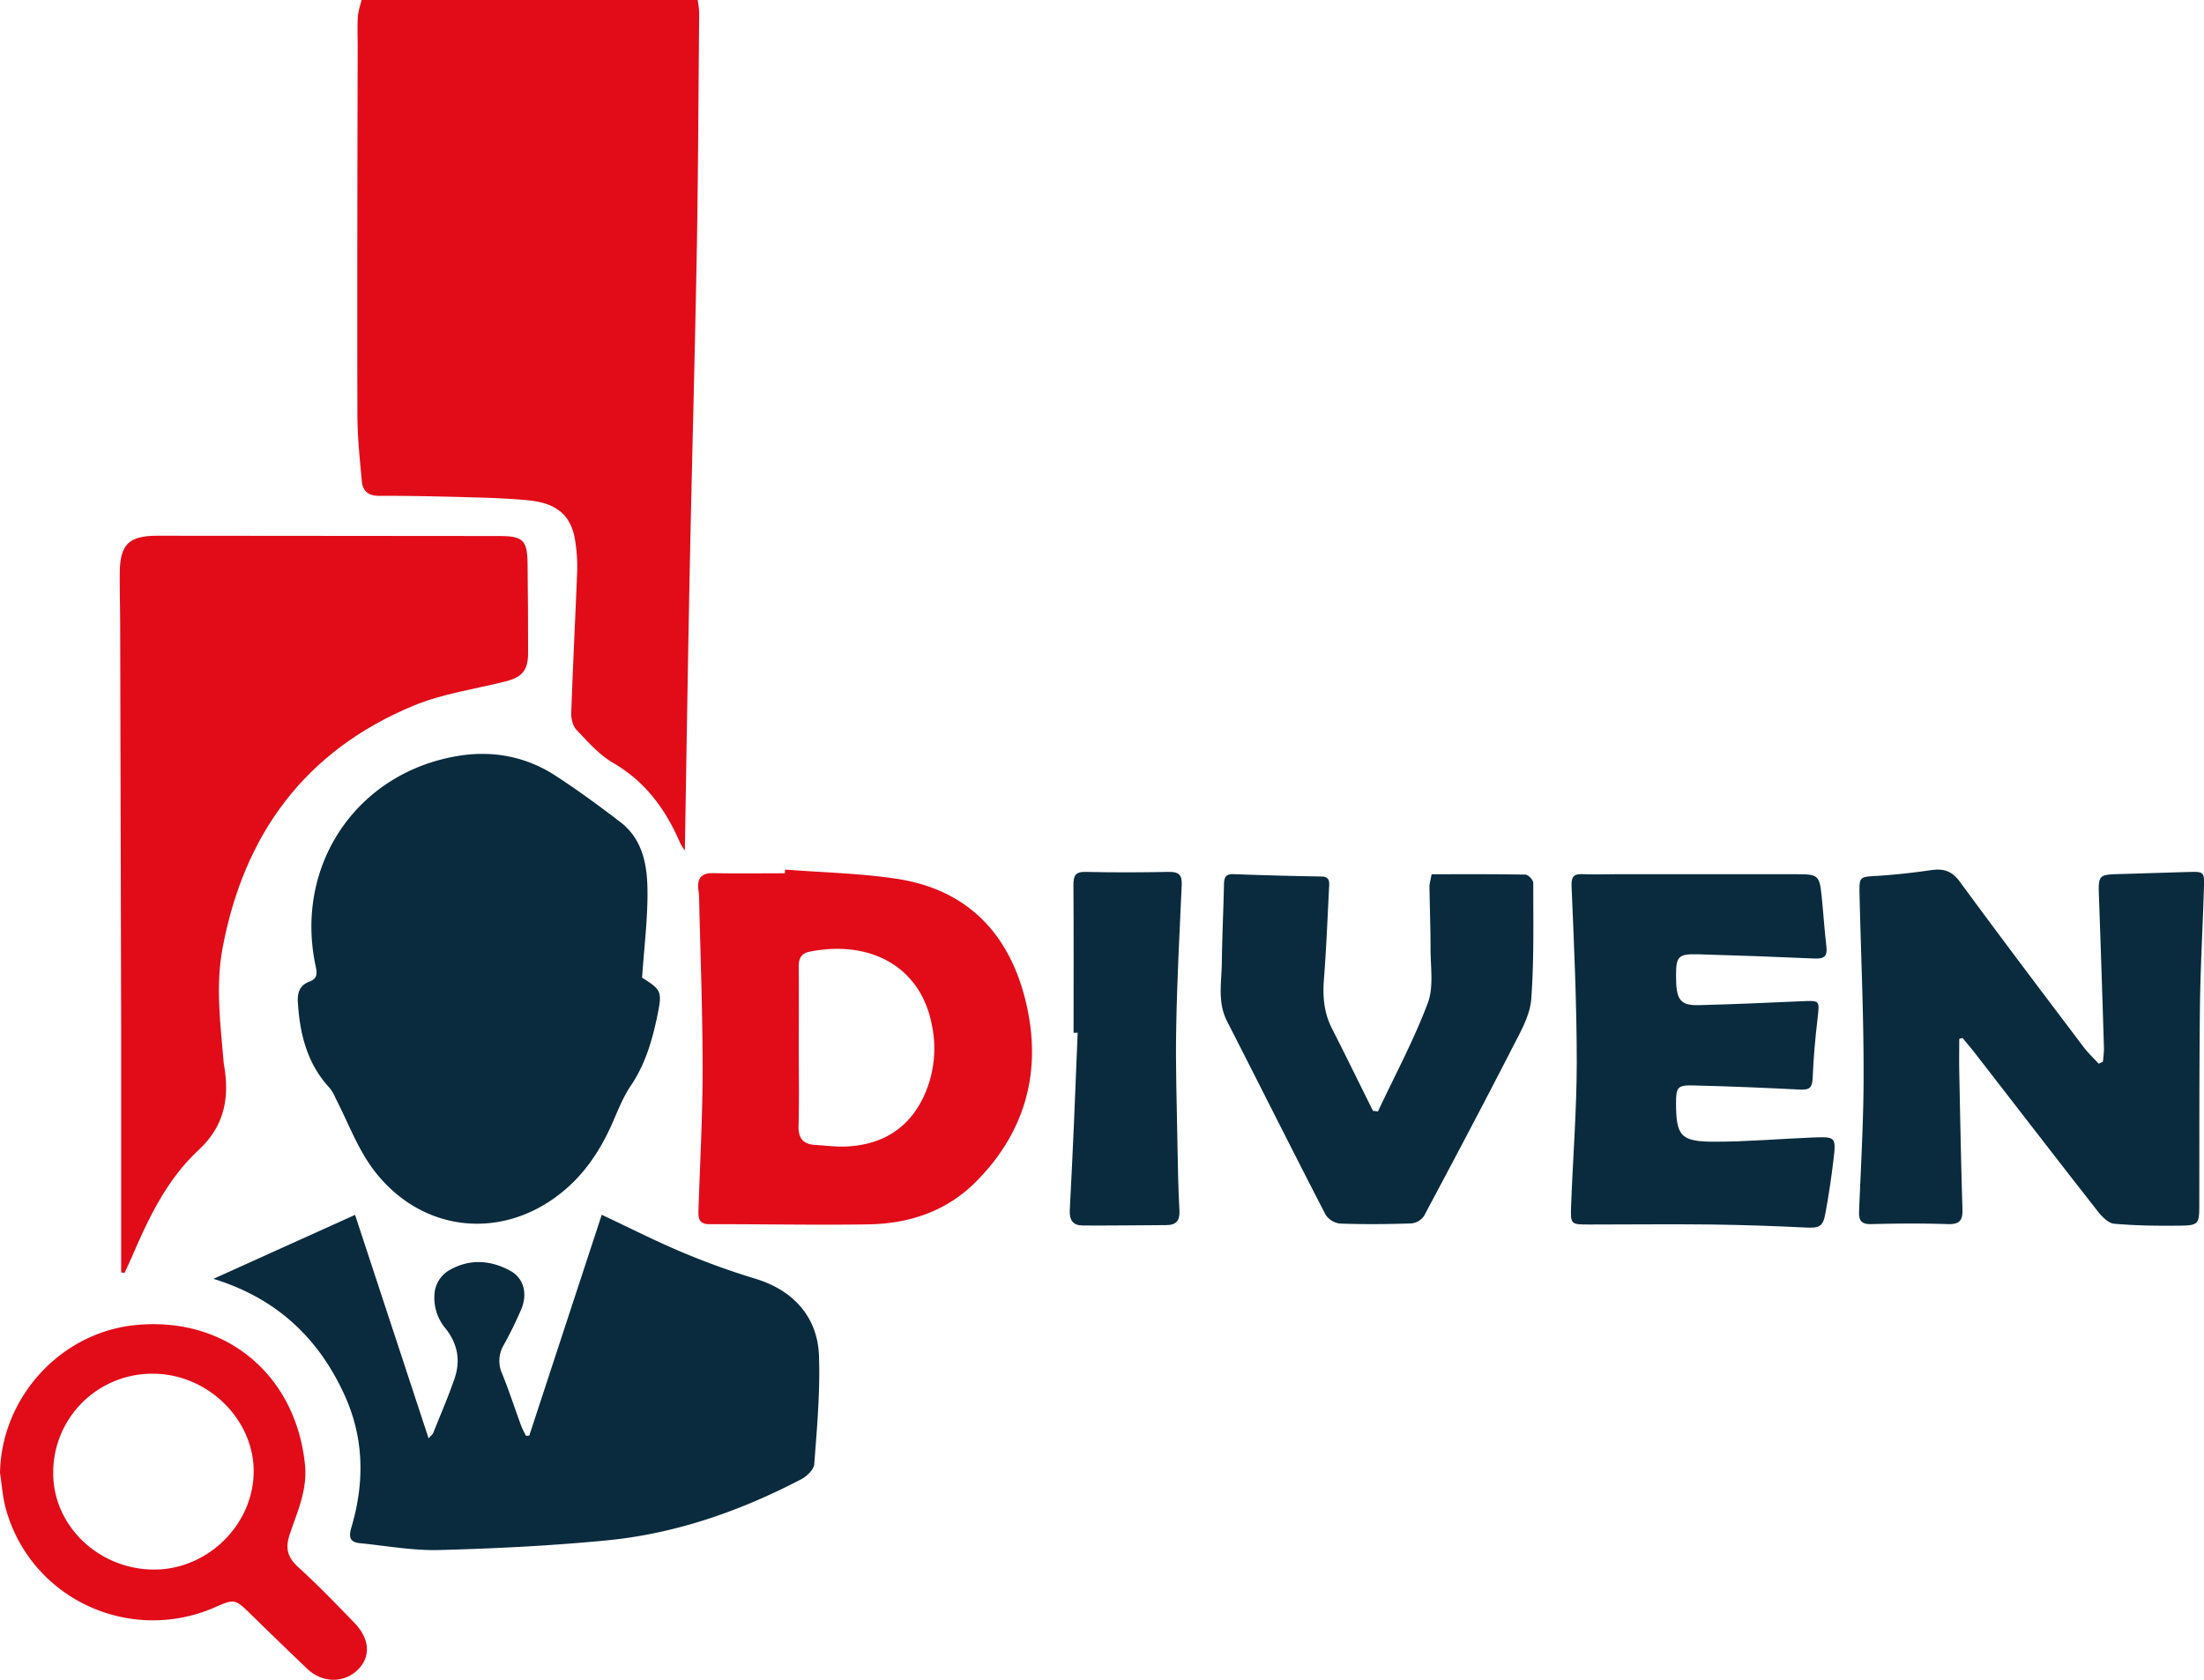 <svg xmlns="http://www.w3.org/2000/svg" viewBox="0 0 936.68 714.03"><defs><style>.cls-1{fill:#e20c19;}.cls-2{fill:#0a2b3e;}</style></defs><g id="Capa_2" data-name="Capa 2"><g id="Capa_1-2" data-name="Capa 1"><path class="cls-1" d="M296.52,0a42.86,42.86,0,0,1,.63,5.38c-.3,33.43-.43,66.87-1,100.29-.78,43.72-2,87.43-2.91,131.14-.84,41.4-1.47,82.8-2.19,124.72a23.74,23.74,0,0,1-1.93-3.08c-6.13-14.22-14.7-26.14-28.56-34.17-5.91-3.42-10.7-8.93-15.52-14-1.58-1.64-2.35-4.76-2.27-7.17.71-20.26,1.75-40.51,2.54-60.77a70.81,70.81,0,0,0-.71-11.44c-1.43-11.4-7.47-17-20.09-18.23-8.1-.78-16.26-1.06-24.39-1.28-13-.36-26-.68-38.92-.61-4.67,0-7-2-7.42-6.16-.87-9.41-1.87-18.85-1.89-28.29-.11-52.24,0-104.48.12-156.73,0-4.16-.19-8.33.08-12.47.15-2.41,1-4.78,1.58-7.17Z"/><path class="cls-1" d="M51.49,540.84V526.08c0-30.12,0-60.24,0-90.36q-.16-84.86-.42-169.72c0-7.48-.24-15-.18-22.46.11-12.13,3.85-15.81,15.88-15.81l145.33.12c10.17,0,12,1.66,12.12,11.83.18,12.62.2,25.25.22,37.88,0,7.43-2.56,10.35-9.82,12.16-13,3.23-26.63,5.17-38.9,10.26-46,19.09-72,54.51-81.11,102.94-3.06,16.28-.91,32.48.45,48.71,0,.49.15,1,.23,1.47,2.28,13.7.09,25.59-10.86,35.72-13.55,12.54-21.36,29.08-28.54,45.82-.94,2.19-2,4.33-3,6.49Z"/><path class="cls-2" d="M272.88,415.59c8.33,5.22,8.61,5.92,6.42,16.45s-5.14,20.5-11.28,29.57c-3.59,5.31-5.81,11.55-8.51,17.43-4.64,10.1-10.68,19.18-19.14,26.48-25.88,22.34-61.51,18.91-82-8.79-6.61-9-10.55-19.86-15.73-29.86a18.74,18.74,0,0,0-2.44-4.29c-9.66-10.32-12.79-23-13.62-36.59-.25-4.17.89-7.23,4.91-8.73,3.22-1.19,3.4-3.16,2.72-6.26-9.32-42.88,17.1-82.38,60.23-89.64,14.73-2.48,29,.13,41.62,8.35,9.48,6.16,18.62,12.86,27.59,19.74,9.34,7.16,11.41,18,11.52,28.64C275.34,390.29,273.77,402.51,272.88,415.59Z"/><path class="cls-2" d="M90.7,543.6l60.2-27.19,31.25,95c1.16-1.33,1.73-1.72,1.94-2.25,3.08-7.71,6.39-15.34,9.09-23.18s1.19-15.18-4.06-21.55a20.3,20.3,0,0,1-4.29-15.9,12.82,12.82,0,0,1,5.42-8.17c8.59-5.3,17.74-5,26.58-.21,5.52,3,7.51,9.25,4.81,16.12A165.06,165.06,0,0,1,214,571.89a13.1,13.1,0,0,0-.66,11.87c3,7.36,5.46,15,8.21,22.45a42.37,42.37,0,0,0,2,4.13l1.39-.12,30.79-93.85c11.57,5.44,22.63,11.06,34,15.85a317.12,317.12,0,0,0,31.32,11.34c15.72,4.74,26.38,15.93,27,32.63.56,15.37-.84,30.84-2,46.22-.17,2.29-3.16,5.13-5.54,6.38-26,13.58-53.47,23.17-82.74,26-23.65,2.28-47.43,3.46-71.18,4.09-11.23.29-22.52-1.83-33.78-2.93-4.62-.45-4.49-3.25-3.43-6.84,5.71-19.34,5.34-38.43-3.32-56.9C135,568.43,117.33,551.8,90.7,543.6Z"/><path class="cls-2" d="M893.7,451.32a48.11,48.11,0,0,0,.47-5.72q-1-32.66-2.16-65.3c-.28-8.05.15-8.53,8-8.74,10-.28,20-.62,29.93-.9,6.79-.19,6.93-.15,6.71,6.89-.51,16.78-1.49,33.56-1.69,50.35-.33,28.12-.21,56.26-.28,84.38,0,8-.32,8.63-8.34,8.71-9.31.1-18.65,0-27.9-.82-2.41-.21-5-2.91-6.77-5.1C874,492.53,856.56,469.85,839,447.22c-1.58-2-3.29-4-4.93-6l-1.41.4c0,4.53-.08,9.06,0,13.59.4,19.62.76,39.25,1.37,58.87.15,4.74-1.29,6.41-6.2,6.26-10.81-.35-21.65-.29-32.47,0-4.28.11-5.43-1.42-5.27-5.47.8-19.93,2-39.88,1.92-59.82,0-24.94-1.16-49.88-1.72-74.81-.17-7.72,0-7.46,7.5-7.93s15.23-1.32,22.79-2.42c5.21-.76,8.86.16,12.29,4.84,17.31,23.62,35,47,52.64,70.34,1.91,2.53,4.27,4.73,6.42,7.08Z"/><path class="cls-1" d="M333.65,369.63c15.89,1.25,31.91,1.55,47.62,3.95,32,4.9,49.69,26,55.66,56.69,5.35,27.55-2.21,52.09-22.28,72.18-12.55,12.56-28.39,17.73-45.71,18-22.44.35-44.89-.14-67.34-.07-4.82,0-4.86-2.76-4.75-6.17.65-19.94,1.76-39.87,1.76-59.8,0-24.26-.95-48.52-1.5-72.79a24.61,24.61,0,0,0-.25-3c-.66-4.82.72-7.59,6.29-7.47,10.14.21,20.28.06,30.42.06Zm5.82,75.55c0,11.15.21,22.31-.09,33.45-.14,5.33,2.06,7.76,7.11,8.05,4.64.28,9.31.92,13.92.63,14.82-.9,25.94-7.78,32.28-21.46a48.76,48.76,0,0,0,3.23-30.77c-5.16-25.2-27.33-35.57-52-30.5-3.31.68-4.49,2.82-4.46,6.16C339.55,422.22,339.48,433.7,339.47,445.18Z"/><path class="cls-2" d="M686.57,371.61h77.34c8.67,0,9.37.56,10.24,9,.76,7.27,1.2,14.58,2.06,21.84.48,4.1-1.06,5.16-5,5q-24.66-1.11-49.35-1.8c-8.55-.23-9.53.87-9.56,8.75-.05,10.64,1.62,13.07,9.84,12.86,14.46-.37,28.92-1,43.37-1.65,8-.36,7.82-.47,6.94,7.31-1,8.42-1.74,16.87-2.09,25.33-.16,4-1.31,5.12-5.29,4.91q-22.67-1.19-45.35-1.77c-6.75-.18-7.41.76-7.42,7.36,0,14.12,1.94,16.59,16.41,16.56,13.78,0,27.56-1.21,41.35-1.78,10.21-.41,10.34-.32,9.1,9.86-.92,7.58-2,15.15-3.45,22.66-1,5.54-2.75,6-8.4,5.74q-19.67-1-39.38-1.28c-17.48-.21-35,0-52.45,0-7.83,0-8.07,0-7.79-7.63.74-20.42,2.41-40.84,2.41-61.27,0-24.92-1.14-49.86-2.2-74.78-.2-4.59,1.23-5.44,5.17-5.24C677.57,371.79,682.08,371.61,686.57,371.61Z"/><path class="cls-2" d="M585.62,472.43c7.18-15.28,15.21-30.25,21.16-46,2.61-6.9,1.16-15.41,1.19-23.19,0-8.8-.34-17.61-.46-26.41,0-1.28.43-2.56.91-5.21,13.33,0,26.61-.09,39.88.16,1.18,0,3.32,2.29,3.32,3.51,0,16.45.35,33-.85,49.34-.48,6.48-4,13-7.13,19-12.57,24.53-25.45,48.9-38.43,73.21a7.39,7.39,0,0,1-5.36,3.2c-10.14.34-20.3.44-30.44.06a8.56,8.56,0,0,1-6.13-3.91c-14.09-27.29-27.83-54.76-41.81-82.11-4.14-8.12-2.29-16.62-2.2-25,.12-11,.67-21.92.9-32.89.06-2.87.44-4.74,4.06-4.61q18.69.7,37.4,1c3.74.07,3.31,2.61,3.2,4.86-.64,12.94-1.17,25.9-2.17,38.82-.57,7.3,0,14.18,3.35,20.81,5.93,11.66,11.67,23.41,17.49,35.12Z"/><path class="cls-1" d="M0,626.13c.57-32,25.56-59.62,57.42-62.86,38.34-3.91,68.21,20.94,72.18,59.15,1.13,10.86-3.17,20-6.36,29.46-2.1,6.21-1.16,10,3.6,14.37,8.25,7.47,16,15.53,23.74,23.53,6.6,6.8,7.07,14.42,1.59,19.89-5.89,5.88-15.14,5.85-21.55-.26-8.32-7.91-16.53-15.92-24.74-23.93-5.74-5.61-6.6-5.8-13.95-2.51-36.55,16.36-78.88-3.28-89.46-41.67C1.12,636.39.8,631.19,0,626.13Zm22.61-.08c-.09,22.43,19.2,41,42.7,41.13,22.82.12,42.37-19,42.5-41.58.13-22.23-19.49-41.47-42.47-41.65A42,42,0,0,0,22.61,626.05Z"/><path class="cls-2" d="M456.26,439c0-20.94.08-41.88-.06-62.82,0-3.9.77-5.67,5.2-5.56,11.79.29,23.58.22,35.37,0,4.08-.07,5.65,1.21,5.45,5.44-.93,20.42-2,40.84-2.35,61.27-.3,15.61.24,31.23.5,46.85.17,10.13.34,20.28.88,30.39.23,4.34-1.41,6.16-5.54,6.19-11.8.07-23.61.23-35.41.17-4.24,0-5.89-2.1-5.65-6.73C456,489.18,457,464.1,458,439Z"/></g></g></svg>